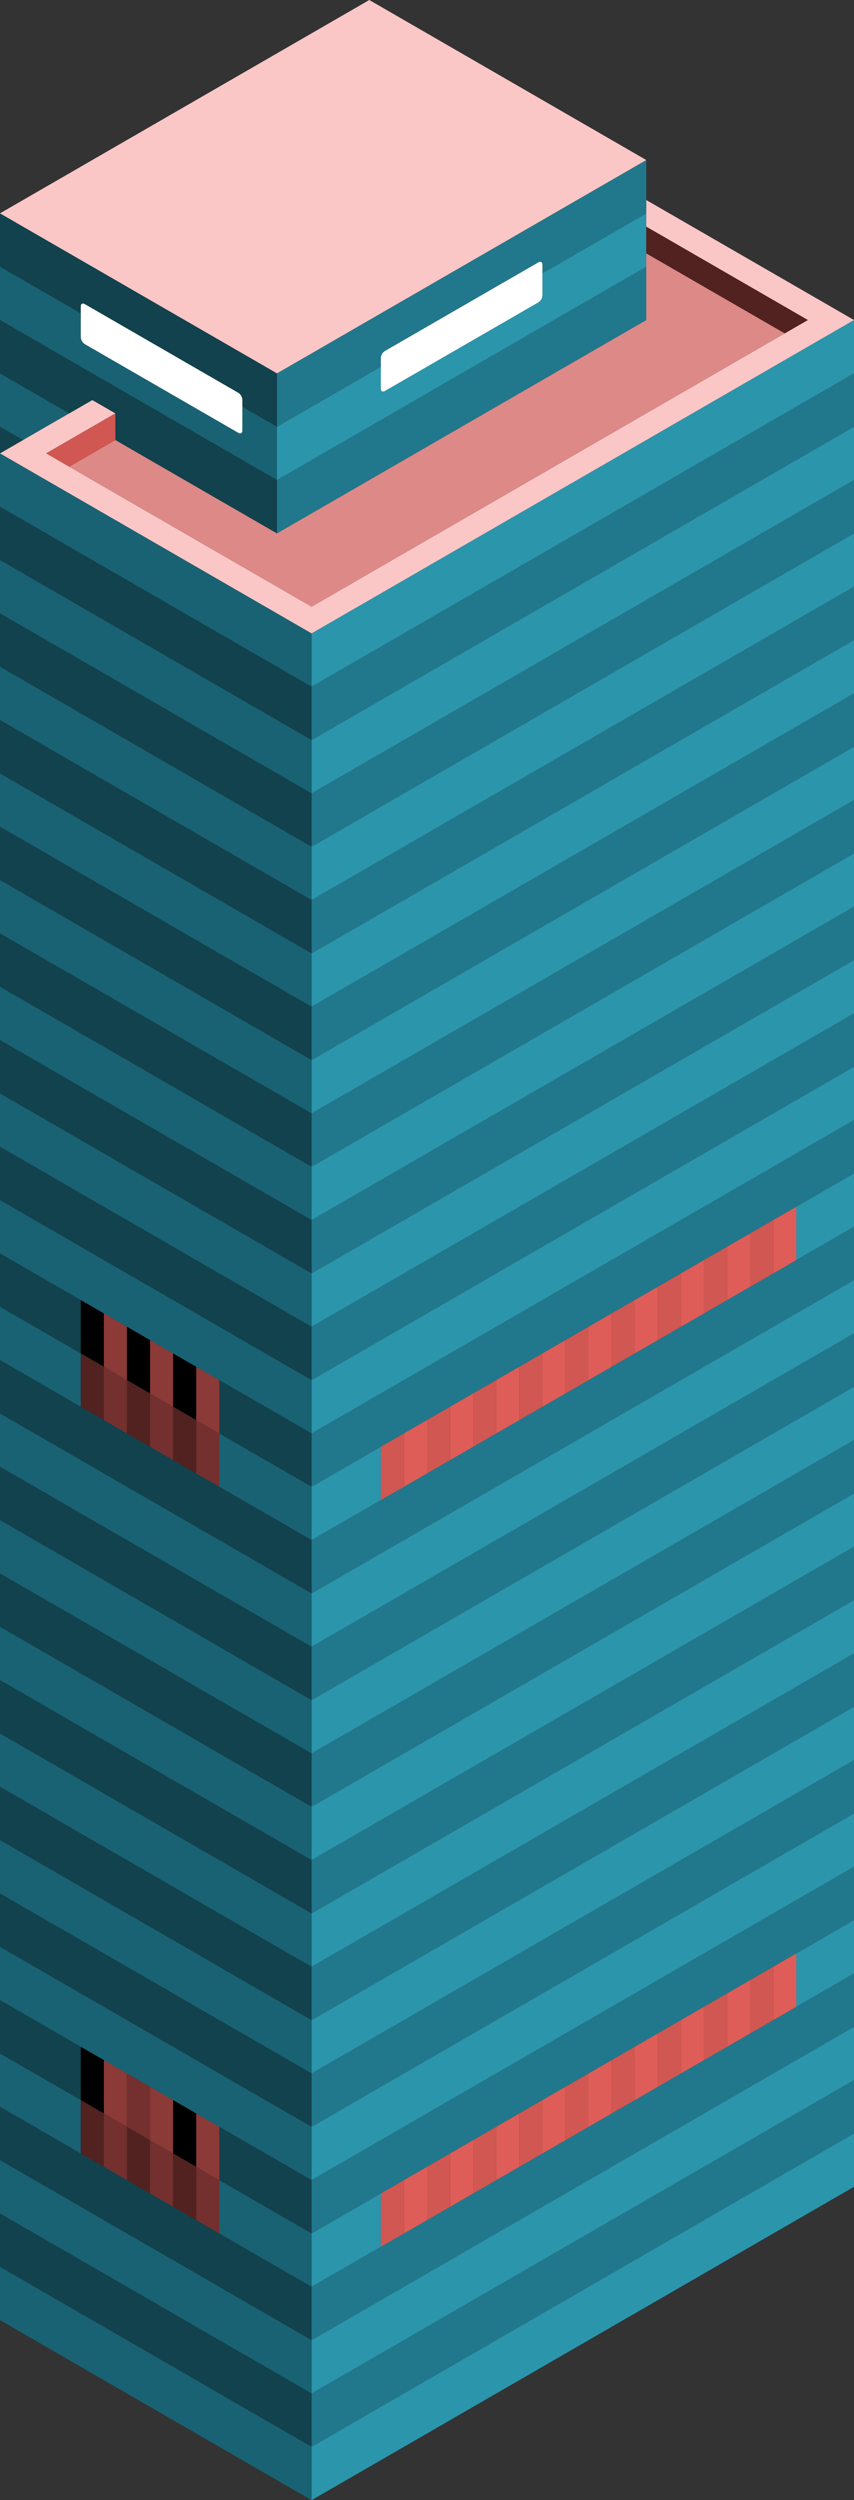 <svg id="Layer_1" data-name="Layer 1" xmlns="http://www.w3.org/2000/svg" viewBox="0 0 370 1082.54"><rect x="0" y="0" width="370" height="1082.54" fill="#333333" stroke="none"/><defs><style>.curtain-R-prim-light{fill:#2b95ac;}.curtain-L-prim-light{fill:#196273;}.curtain-R-prim-dark{fill:#21788c;}.curtain-L-prim-dark-2{fill:#11424d;}.exterior-R-light{fill:#df5d58;}.exterior-L-light{fill:#8b3a37;}.exterior-L-prim-3{fill:#73302f;}.exterior-R-prim-3{fill:#d15752;}.exterior-L-dark{fill:#512220;}.top-light{fill:#fac7c6;}.top-prim{fill:#dd8987;}.cls-1{fill:#fff;}</style></defs><title>Artboard 4</title><polygon class="curtain-R-prim-light" points="275 562.92 285 557.15 291.73 553.26 273.15 563.99 275 562.92 275 562.92"/><polygon class="curtain-R-prim-light" points="135 435.9 370 300.23 370 277.13 135 412.81 135 435.9"/><polygon class="curtain-R-prim-light" points="335 528.28 335 528.28 345 522.51 345 545.6 330.01 554.26 325.92 556.62 370 531.17 370 508.07 328.43 532.07 335 528.28"/><polygon class="curtain-R-prim-light" points="135 620.66 370 484.98 370 461.88 135 597.56 135 620.66"/><polygon class="curtain-R-prim-light" points="135 482.09 370 346.41 370 323.32 135 459 135 482.09"/><polygon class="curtain-R-prim-light" points="135 528.28 370 392.6 370 369.51 135 505.19 135 528.28"/><polygon class="curtain-R-prim-light" points="165 649.52 165 626.43 185 614.88 185 614.88 135 643.75 135 666.84 166.37 648.73 165 649.52"/><polygon class="curtain-R-prim-light" points="135 897.78 370 762.11 370 739.01 135 874.69 135 897.78"/><polygon class="curtain-R-prim-light" points="135 943.97 370 808.29 370 785.2 135 920.88 135 943.97"/><polygon class="curtain-R-prim-light" points="245 580.24 245 580.24 235 586.01 235 586.02 245 580.24"/><polygon class="curtain-R-prim-light" points="135 851.6 370 715.92 370 692.82 135 828.5 135 851.6"/><polygon class="curtain-R-prim-light" points="265 568.7 265 568.69 245.46 579.98 255 574.47 265 568.7"/><polygon class="curtain-R-prim-light" points="345 868.91 370 854.48 370 831.39 345 845.82 345 868.91"/><polygon class="curtain-R-prim-light" points="135 805.41 370 669.73 370 646.64 135 782.31 135 805.41"/><polygon class="curtain-R-prim-light" points="185 938.2 185 938.2 175 943.98 175 943.98 185 938.2"/><polygon class="curtain-R-prim-light" points="225 591.79 229.04 589.46 215 597.56 215 597.56 225 591.79"/><polygon class="curtain-R-prim-light" points="135 1036.35 370 900.67 370 877.58 135 1013.25 135 1036.35"/><polygon class="curtain-R-prim-light" points="135 389.72 370 254.04 370 230.94 135 366.62 135 389.72"/><polygon class="curtain-R-prim-light" points="235 609.11 235 609.11 245 603.34 245 603.33 235 609.11"/><polygon class="curtain-R-prim-light" points="210 600.45 213.41 598.48 190.22 611.87 195 609.11 210 600.45"/><polygon class="curtain-R-prim-light" points="255 597.56 255 597.56 252.52 598.99 265 591.79 265 591.79 255 597.56"/><polygon class="curtain-R-prim-light" points="285 580.24 269.99 588.9 267.18 590.53 291.67 576.39 285 580.24 285 580.24"/><polygon class="curtain-R-prim-light" points="305 545.6 305 545.6 315 539.83 325 534.06 325 534.05 295 551.37 295 551.38 305 545.6"/><polygon class="curtain-R-prim-light" points="315 562.92 315 562.92 314.97 562.94 295 574.47 295 574.47 325 557.15 325 557.15 315 562.92"/><polygon class="curtain-R-prim-light" points="135 713.03 370 577.35 370 554.26 135 689.94 135 713.03"/><polygon class="curtain-R-prim-light" points="175 643.75 175 643.75 185 637.97 185 637.97 175 643.75"/><polygon class="curtain-R-prim-light" points="135 759.22 370 623.54 370 600.45 135 736.13 135 759.22"/><polygon class="curtain-R-prim-light" points="194.99 632.21 193.73 632.93 205 626.43 205 626.43 194.99 632.21"/><polygon class="curtain-R-prim-light" points="215 620.65 215 620.65 229.04 612.55 225.06 614.85 215 620.65"/><polygon class="curtain-R-prim-light" points="165 949.75 166.23 949.04 135 967.07 135 990.16 165 972.84 165 949.75"/><polygon class="curtain-R-prim-light" points="135 574.47 370 438.79 370 415.7 135 551.37 135 574.47"/><polygon class="curtain-R-prim-light" points="135 1082.54 370 946.86 370 923.76 135 1059.44 135 1082.54"/><polygon class="curtain-R-prim-light" points="135 297.34 370 161.66 370 138.57 135 274.25 135 297.34"/><polygon class="curtain-R-prim-light" points="135 343.53 370 207.85 370 184.76 135 320.43 135 343.53"/><polygon class="curtain-L-prim-light" points="45 938.2 45 938.2 60.02 946.87 55.16 944.06 45 938.2"/><polygon class="curtain-L-prim-light" points="135 274.25 0 196.3 0 219.4 135 297.34 135 274.25"/><polygon class="curtain-L-prim-light" points="95 943.97 95 967.07 135 990.16 135 967.07 95 943.97"/><polygon class="curtain-L-prim-light" points="65 949.75 74.67 955.33 65 949.75 65 949.75"/><polygon class="curtain-L-prim-light" points="135 782.31 0 704.37 0 727.47 135 805.41 135 782.31"/><polygon class="curtain-L-prim-light" points="45 568.69 45 568.69 45.27 568.85 65 580.24 75 586.01 75 586.01 80.05 588.93 95 597.56 95 597.56 135 620.66 135 597.56 0 519.62 0 542.71 36.84 563.99 45 568.69"/><polygon class="curtain-L-prim-light" points="135 459 0 381.06 0 404.15 135 482.09 135 459"/><polygon class="curtain-L-prim-light" points="135 505.19 0 427.24 0 450.34 135 528.28 135 505.19"/><polygon class="curtain-L-prim-light" points="135 1059.44 0 981.5 0 1004.59 135 1082.54 135 1059.44"/><polygon class="curtain-L-prim-light" points="135 736.13 0 658.18 0 681.28 135 759.22 135 736.13"/><polygon class="curtain-L-prim-light" points="135 551.37 0 473.43 0 496.53 135 574.47 135 551.37"/><polygon class="curtain-L-prim-light" points="135 1013.25 0 935.31 0 958.41 135 1036.35 135 1013.25"/><polygon class="curtain-L-prim-light" points="135 874.69 0 796.75 0 819.84 135 897.78 135 874.69"/><polygon class="curtain-L-prim-light" points="55 897.78 55 897.78 59.94 900.63 75.24 909.47 85 915.1 85 915.1 135 943.97 135 920.88 0 842.94 0 866.03 45 892.01 55 897.78"/><polygon class="curtain-L-prim-light" points="35 932.42 35 909.33 35 909.33 0 889.12 0 912.22 35 932.43 35 932.42"/><polygon class="curtain-L-prim-light" points="95 620.66 95 620.66 95 643.75 135 666.84 135 643.75 95 620.66"/><polygon class="curtain-L-prim-light" points="135 320.43 0 242.49 0 265.59 135 343.53 135 320.43"/><polygon class="curtain-L-prim-light" points="135 366.62 0 288.68 0 311.77 135 389.72 135 366.62"/><polygon class="curtain-L-prim-light" points="135 828.5 0 750.56 0 773.65 135 851.6 135 828.5"/><polygon class="curtain-L-prim-light" points="135 412.81 0 334.87 0 357.96 135 435.9 135 412.81"/><polygon class="curtain-L-prim-light" points="135 689.94 0 612 0 635.09 135 713.03 135 689.94"/><polygon class="curtain-L-prim-light" points="35 586.02 0 565.81 0 588.9 35 609.11 35 586.02"/><polygon class="curtain-R-prim-dark" points="135 366.62 370 230.94 370 207.85 135 343.53 135 366.62"/><polygon class="curtain-L-prim-dark-2" points="135 343.53 0 265.59 0 288.68 135 366.62 135 343.53"/><polygon class="curtain-R-prim-dark" points="135 320.43 370 184.76 370 161.66 135 297.34 135 320.43"/><polygon class="curtain-L-prim-dark-2" points="135 297.34 0 219.4 0 242.49 135 320.43 135 297.34"/><polygon class="curtain-R-prim-dark" points="135 412.81 370 277.13 370 254.04 135 389.72 135 412.81"/><polygon class="curtain-L-prim-dark-2" points="135 389.72 0 311.77 0 334.87 135 412.81 135 389.72"/><polygon class="curtain-R-prim-dark" points="135 459 370 323.32 370 300.23 135 435.9 135 459"/><polygon class="curtain-L-prim-dark-2" points="135 435.9 0 357.96 0 381.06 135 459 135 435.9"/><polygon class="curtain-R-prim-dark" points="135 505.19 370 369.51 370 346.41 135 482.09 135 505.19"/><polygon class="curtain-L-prim-dark-2" points="135 482.09 0 404.15 0 427.24 135 505.19 135 482.09"/><polygon class="curtain-R-prim-dark" points="135 551.37 370 415.7 370 392.6 135 528.28 135 551.37"/><polygon class="curtain-L-prim-dark-2" points="135 528.28 0 450.34 0 473.43 135 551.37 135 528.28"/><polygon class="curtain-R-prim-dark" points="135 597.56 370 461.88 370 438.79 135 574.47 135 597.56"/><polygon class="curtain-L-prim-dark-2" points="135 574.47 0 496.53 0 519.62 135 597.56 135 574.47"/><polygon class="curtain-R-prim-dark" points="135 643.75 185 614.88 185 614.88 190.22 611.87 213.41 598.48 215 597.56 215 597.56 229.04 589.46 235 586.01 235 586.01 245 580.24 245 580.24 245.46 579.98 265 568.69 265 568.69 273.15 563.99 291.73 553.26 295 551.37 295 551.37 325 534.05 325 534.05 328.43 532.07 370 508.07 370 484.98 135 620.66 135 643.75"/><polygon class="curtain-L-prim-dark-2" points="45.27 568.85 45 568.69 45 568.69 45.27 568.85"/><polygon class="curtain-L-prim-dark-2" points="135 643.75 135 620.66 95 597.56 95 620.66 135 643.75"/><polygon class="curtain-L-prim-dark-2" points="35 586.01 35 562.92 36.84 563.99 0 542.71 0 565.81 35 586.02 35 586.01"/><polygon class="curtain-R-prim-dark" points="325 557.15 325 557.15 295 574.47 295 574.47 291.67 576.39 267.18 590.53 265 591.79 265 591.79 252.52 598.99 245 603.34 245 603.34 235 609.11 235 609.11 229.04 612.55 215 620.65 215 620.66 205 626.43 205 626.43 193.73 632.93 185 637.98 185 637.97 175 643.75 175 643.75 166.37 648.73 135 666.84 135 689.94 370 554.26 370 531.17 325.92 556.62 325 557.15"/><polygon class="curtain-L-prim-dark-2" points="135 666.84 95 643.75 95 643.75 85 637.98 85 637.98 79.98 635.08 65 626.43 65 626.43 55 620.66 55 620.66 35 609.11 35 609.11 0 588.9 0 612 135 689.94 135 666.84"/><polygon class="curtain-R-prim-dark" points="135 736.13 370 600.45 370 577.35 135 713.03 135 736.13"/><polygon class="curtain-L-prim-dark-2" points="135 713.03 0 635.09 0 658.18 135 736.13 135 713.03"/><polygon class="curtain-L-prim-dark-2" points="135 897.78 0 819.84 0 842.94 135 920.88 135 897.78"/><polygon class="curtain-R-prim-dark" points="135 782.31 370 646.64 370 623.54 135 759.22 135 782.31"/><polygon class="curtain-L-prim-dark-2" points="135 759.22 0 681.28 0 704.37 135 782.31 135 759.22"/><polygon class="curtain-L-prim-dark-2" points="55 897.79 55 897.78 45 892.01 45 892.01 55 897.79"/><polygon class="curtain-L-prim-dark-2" points="95 920.88 95 943.97 95 943.97 135 967.07 135 943.97 85 915.1 85 915.11 95 920.88"/><polygon class="curtain-L-prim-dark-2" points="35 886.24 45 892.01 0 866.03 0 889.12 35 909.33 35 886.24"/><polygon class="curtain-L-prim-dark-2" points="75 909.33 75 909.33 75.24 909.47 59.94 900.63 64.91 903.51 75 909.33"/><polygon class="curtain-R-prim-dark" points="135 828.5 370 692.82 370 669.73 135 805.41 135 828.5"/><polygon class="curtain-R-prim-dark" points="135 874.69 370 739.01 370 715.92 135 851.6 135 874.69"/><polygon class="curtain-R-prim-dark" points="135 920.88 370 785.2 370 762.11 135 897.78 135 920.88"/><polygon class="curtain-R-prim-dark" points="135 967.07 166.23 949.04 175 943.97 175 943.98 185 938.2 185 938.2 195 932.42 195 932.43 205 926.65 205 926.65 215 920.88 215 920.88 225 915.11 225 915.1 235 909.33 235 909.33 246.9 902.46 255 897.78 255 897.78 265 892.01 265 892.01 267.86 890.36 285 880.46 285 880.46 293.55 875.53 312.3 864.7 315 863.14 315 863.14 345 845.82 345 845.82 370 831.39 370 808.29 135 943.97 135 967.07"/><polygon class="curtain-R-prim-dark" points="345 868.92 285 903.56 225 938.2 209.86 946.94 205 949.75 205 949.75 175 967.07 175 967.07 165 972.84 165 972.84 135 990.16 135 1013.25 370 877.58 370 854.48 345 868.91 345 868.92"/><polygon class="curtain-R-prim-dark" points="135 1059.44 370 923.76 370 900.67 135 1036.35 135 1059.44"/><polygon class="curtain-L-prim-dark-2" points="135 805.41 0 727.47 0 750.56 135 828.5 135 805.41"/><polygon class="curtain-L-prim-dark-2" points="135 990.16 95 967.07 95 967.07 74.67 955.33 65 949.75 65 949.75 60.02 946.87 45 938.2 45 938.2 35 932.43 35 932.43 0 912.22 0 935.31 135 1013.25 135 990.16"/><polygon class="curtain-L-prim-dark-2" points="135 851.6 0 773.65 0 796.75 135 874.69 135 851.6"/><polygon class="curtain-L-prim-dark-2" points="135 1036.35 0 958.41 0 981.5 135 1059.44 135 1036.35"/><polygon class="exterior-R-light" points="225 614.88 225 591.79 215 597.56 215 620.65 225.06 614.85 225 614.88"/><polygon class="exterior-R-light" points="285 557.15 275 562.92 275 586.01 269.99 588.9 285 580.24 285 557.15"/><polygon class="exterior-R-light" points="175 643.75 185 637.97 185 614.88 165 626.43 175 620.66 175 643.75"/><polygon class="exterior-R-light" points="325 557.15 325 534.06 315 539.83 315 562.92 325 557.15"/><polygon class="exterior-R-light" points="245 580.24 235 586.02 235 609.11 245 603.33 245 580.24"/><polygon class="exterior-R-light" points="265 568.7 255 574.47 255 597.56 265 591.79 265 568.7"/><polygon class="exterior-R-light" points="205 603.34 210 600.45 195 609.11 195 632.2 194.99 632.21 205 626.43 205 603.34"/><polygon class="exterior-R-light" points="330.01 554.26 345 545.6 345 522.51 335 528.28 335 551.37 330.01 554.26"/><polygon class="exterior-R-light" points="305 568.69 305 545.6 295 551.38 295 574.47 314.97 562.94 305 568.69"/><polygon class="exterior-R-light" points="195 955.52 185 961.29 185 938.2 175 943.98 175 967.07 205 949.75 205 926.65 195 932.43 195 955.52"/><polygon class="exterior-R-light" points="215 943.97 209.86 946.94 225 938.2 225 915.11 215 920.88 215 943.97"/><polygon class="exterior-R-light" points="235 932.42 225 938.2 285 903.56 285 880.46 267.86 890.36 275 886.24 275 909.33 265 915.1 265 892.01 255 897.78 255 920.88 245 926.65 245 903.56 246.9 902.46 235 909.33 235 932.42"/><path class="exterior-R-light" d="M295,897.78l-10,5.78,60-34.64h0V845.82h0l-30,17.32v23.1L305,892V868.92l7.3-4.22-18.75,10.83,1.45-.84Zm30-17.32V857.37l10-5.77v23.09Z"/><polygon class="exterior-L-light" points="45 591.78 55 597.56 55 574.47 65 580.24 45.27 568.85 45 568.69 45 591.78"/><polygon class="exterior-L-light" points="65 603.34 75 609.11 75 586.01 65 580.24 65 603.34"/><polygon class="exterior-L-light" points="85 591.79 85 614.88 85 614.88 95 620.66 95 620.66 95 597.56 95 597.56 80.05 588.93 85 591.79"/><polygon class="exterior-L-light" points="85 915.11 85 938.2 95 943.97 95 920.88 85 915.11"/><polygon class="exterior-L-light" points="75 909.33 64.91 903.51 65 903.56 65 926.65 75 932.42 75 932.42 75 909.33"/><polygon class="exterior-L-light" points="55 920.88 55 897.79 45 892.01 45 915.1 45 915.1 55 920.88"/><polygon class="exterior-L-prim-3" points="75 632.2 75 609.11 75 609.11 65 603.34 65 603.34 65 626.43 79.98 635.08 75 632.2"/><polygon class="exterior-L-prim-3" points="55 597.56 55 597.56 45 591.78 45 591.79 45 614.88 35 609.11 55 620.66 55 597.56"/><polygon class="exterior-L-prim-3" points="85 614.88 85 637.98 95 643.75 95 643.75 95 620.66 85 614.88"/><polygon class="exterior-L-prim-3" points="55 920.88 45 915.1 45 938.2 55.16 944.06 55 943.97 55 920.88 55 920.88"/><polygon class="exterior-L-prim-3" points="95 943.97 85 938.2 85 938.2 85 961.29 75 955.52 75 932.42 65 926.65 65 949.75 74.67 955.33 95 967.07 95 967.07 95 943.97 95 943.97"/><polygon class="exterior-R-prim-3" points="175 620.66 165 626.43 165 649.52 166.37 648.73 175 643.75 175 643.75 175 643.75 175 620.66"/><polygon class="exterior-R-prim-3" points="165 972.84 165 972.84 175 967.07 175 967.07 175 943.98 175 943.98 175 943.97 166.23 949.04 165 949.75 165 972.84"/><polygon class="exterior-R-prim-3" points="205 603.34 205 626.43 205 626.43 205 626.43 215 620.66 215 620.65 215 620.65 215 597.56 215 597.56 215 597.56 213.41 598.48 210 600.45 205 603.34"/><polygon class="exterior-R-prim-3" points="205 949.75 205 949.75 209.86 946.94 215 943.97 215 920.88 215 920.88 205 926.65 205 926.65 205 949.75"/><polygon class="exterior-R-prim-3" points="245 603.33 245 603.34 245 603.34 252.52 598.99 255 597.56 255 597.56 255 574.47 245.46 579.98 245 580.24 245 580.24 245 580.24 245 603.33"/><polygon class="exterior-R-prim-3" points="245 926.65 255 920.88 255 897.78 255 897.78 246.9 902.46 245 903.56 245 926.65"/><polygon class="exterior-R-prim-3" points="285 580.24 285 580.24 291.67 576.39 295 574.47 295 574.47 295 574.47 295 551.38 295 551.37 295 551.37 291.73 553.26 285 557.15 285 580.24"/><polygon class="exterior-R-prim-3" points="285 903.56 295 897.78 295 874.69 293.55 875.53 285 880.46 285 880.46 285 903.56"/><polygon class="exterior-R-prim-3" points="325 557.15 325 557.15 325 557.15 325.92 556.62 330.01 554.26 335 551.37 335 528.28 335 528.28 328.43 532.07 325 534.05 325 534.05 325 534.06 325 557.15"/><polygon class="exterior-R-prim-3" points="335 851.6 325 857.37 325 880.46 335 874.69 335 851.6"/><polygon class="exterior-R-prim-3" points="185 637.97 185 637.97 185 637.98 193.73 632.93 194.99 632.21 195 632.2 195 609.11 190.22 611.87 185 614.88 185 614.88 185 614.88 185 637.97"/><polygon class="exterior-R-prim-3" points="185 961.29 195 955.52 195 932.43 195 932.42 185 938.2 185 938.2 185 938.2 185 961.29"/><polygon class="exterior-R-prim-3" points="225 614.88 225.06 614.85 229.04 612.55 235 609.11 235 609.11 235 609.11 235 586.02 235 586.01 235 586.01 229.04 589.46 225 591.79 225 614.88"/><polygon class="exterior-R-prim-3" points="225 938.2 235 932.42 235 909.33 235 909.33 225 915.1 225 915.11 225 938.2"/><polygon class="exterior-R-prim-3" points="265 591.79 265 591.79 265 591.79 267.18 590.53 269.99 588.9 275 586.01 275 562.92 275 562.92 273.15 563.99 265 568.69 265 568.69 265 568.7 265 591.79"/><polygon class="exterior-R-prim-3" points="265 915.1 275 909.33 275 886.24 267.86 890.36 265 892.01 265 892.01 265 915.1"/><polygon class="exterior-R-prim-3" points="314.97 562.94 315 562.92 315 562.92 315 539.83 305 545.6 305 545.6 305 568.69 314.97 562.94"/><polygon class="exterior-R-prim-3" points="305 868.92 305 892.01 315 886.24 315 863.14 315 863.14 312.3 864.7 305 868.92"/><polygon class="exterior-L-prim-2" points="45 591.78 45 568.69 45 568.69 45 568.69 36.84 563.99 35 562.92 35 586.01 45 591.79 45 591.78"/><polygon class="exterior-L-prim-2" points="45 915.1 45 892.01 45 892.01 35 886.24 35 909.33 35 909.33 45 915.1"/><polygon class="exterior-L-dark" points="45 614.88 45 591.79 35 586.01 35 586.02 35 609.11 35 609.11 45 614.88"/><polygon class="exterior-L-dark" points="45 915.1 45 915.1 35 909.33 35 932.42 35 932.43 35 932.43 45 938.2 45 938.2 45 938.2 45 915.1"/><polygon class="exterior-L-prim-2" points="75 609.11 75 609.11 85 614.88 85 591.79 80.05 588.93 75 586.01 75 586.01 75 609.11"/><polygon class="exterior-L-prim-2" points="75 909.33 75 932.42 85 938.2 85 938.2 85 915.11 85 915.1 85 915.1 75.24 909.47 75 909.33 75 909.33"/><polygon class="exterior-L-dark" points="85 614.88 85 614.88 75 609.11 75 632.2 79.98 635.08 85 637.98 85 637.98 85 614.88"/><polygon class="exterior-L-dark" points="75 932.42 75 932.42 75 955.52 85 961.29 85 938.2 75 932.42"/><polygon class="exterior-L-prim-2" points="55 574.47 55 597.56 55 597.56 65 603.34 65 603.34 65 580.24 55 574.47"/><polygon class="exterior-L-prim-3" points="55 920.88 55 920.88 65 926.65 65 903.56 64.91 903.51 59.94 900.63 55 897.78 55 897.78 55 897.79 55 920.88"/><polygon class="exterior-L-dark" points="65 603.34 55 597.56 55 620.66 55 620.66 65 626.43 65 626.43 65 603.34"/><polygon class="exterior-L-dark" points="65 926.65 55 920.88 55 943.97 55.16 944.06 60.02 946.87 65 949.75 65 949.75 65 949.75 65 926.65"/><polygon class="curtain-L-prim-light" points="31.37 178.19 30 178.98 0 161.66 0 184.76 10 190.53 31.37 178.19"/><polygon class="top-light" points="370 138.57 280 86.61 280 92.38 280 98.15 350 138.57 135 262.7 30 202.08 30 202.08 20 196.3 49.99 178.98 40 173.21 31.37 178.19 10 190.53 10 190.53 0 196.3 135 274.25 370 138.57"/><polygon class="top-prim" points="280 109.7 280 115.47 280 132.79 280 138.57 120 230.94 50 190.53 30 202.08 135 262.7 350 138.57 340 144.34 280 109.7"/><path class="curtain-L-prim-light" d="M120,207.85V184.76l-15-8.66v10.31c0,1.1-.78,1.55-1.73,1L36.73,149A3.83,3.83,0,0,1,35,146V135.68L0,115.47v23.1Z"/><path class="curtain-R-prim-light" d="M235,118.36v9.55a3.85,3.85,0,0,1-1.73,3l-66.54,38.41c-.95.55-1.73.11-1.73-1v-9.54l-45,26v23.09l160-92.38V92.38Z"/><polygon class="exterior-R-prim-3" points="50 178.99 49.99 178.98 20 196.3 30 202.08 30 202.08 50 190.53 50 178.99"/><path class="curtain-R-prim-dark" d="M120,161.66v23.1l45-26V155a3.85,3.85,0,0,1,1.73-3l66.54-38.41c.95-.55,1.73-.11,1.73,1v3.77l45-26V69.29Z"/><path class="curtain-L-prim-dark-2" d="M35,132.67c0-1.1.78-1.55,1.73-1l66.54,38.42a3.83,3.83,0,0,1,1.73,3v3l15,8.66v-23.1L0,92.38v23.09l35,20.21Z"/><polygon class="curtain-L-prim-dark-2" points="10 190.53 0 184.76 0 196.3 10 190.53 10 190.53"/><polygon class="curtain-R-prim-dark" points="280 132.79 280 115.47 120 207.85 120 219.4 120 225.17 120 230.94 280 138.57 280 132.79"/><polygon class="curtain-L-prim-dark-2" points="31.37 178.19 40 173.21 49.99 178.98 50 178.99 50 190.53 120 230.94 120 225.17 120 219.4 120 207.85 0 138.57 0 150.12 0 161.66 30 178.98 31.37 178.19"/><path class="cls-1" d="M166.73,169.32l66.54-38.41a3.85,3.85,0,0,0,1.73-3V114.59c0-1.11-.78-1.55-1.73-1L166.73,152a3.85,3.85,0,0,0-1.73,3v13.32C165,169.43,165.78,169.87,166.73,169.32Z"/><path class="cls-1" d="M103.27,170.09,36.73,131.67c-.95-.55-1.73-.1-1.73,1V146a3.83,3.83,0,0,0,1.73,3l66.54,38.42c1,.55,1.73.1,1.73-1V173.09A3.83,3.83,0,0,0,103.27,170.09Z"/><polygon id="anchor-01_2040.2" class="top-light" points="120 161.66 280 69.29 160 0 0 92.38 120 161.66"/><polygon class="exterior-L-dark" points="280 109.7 340 144.34 350 138.57 280 98.15 280 109.7"/></svg>